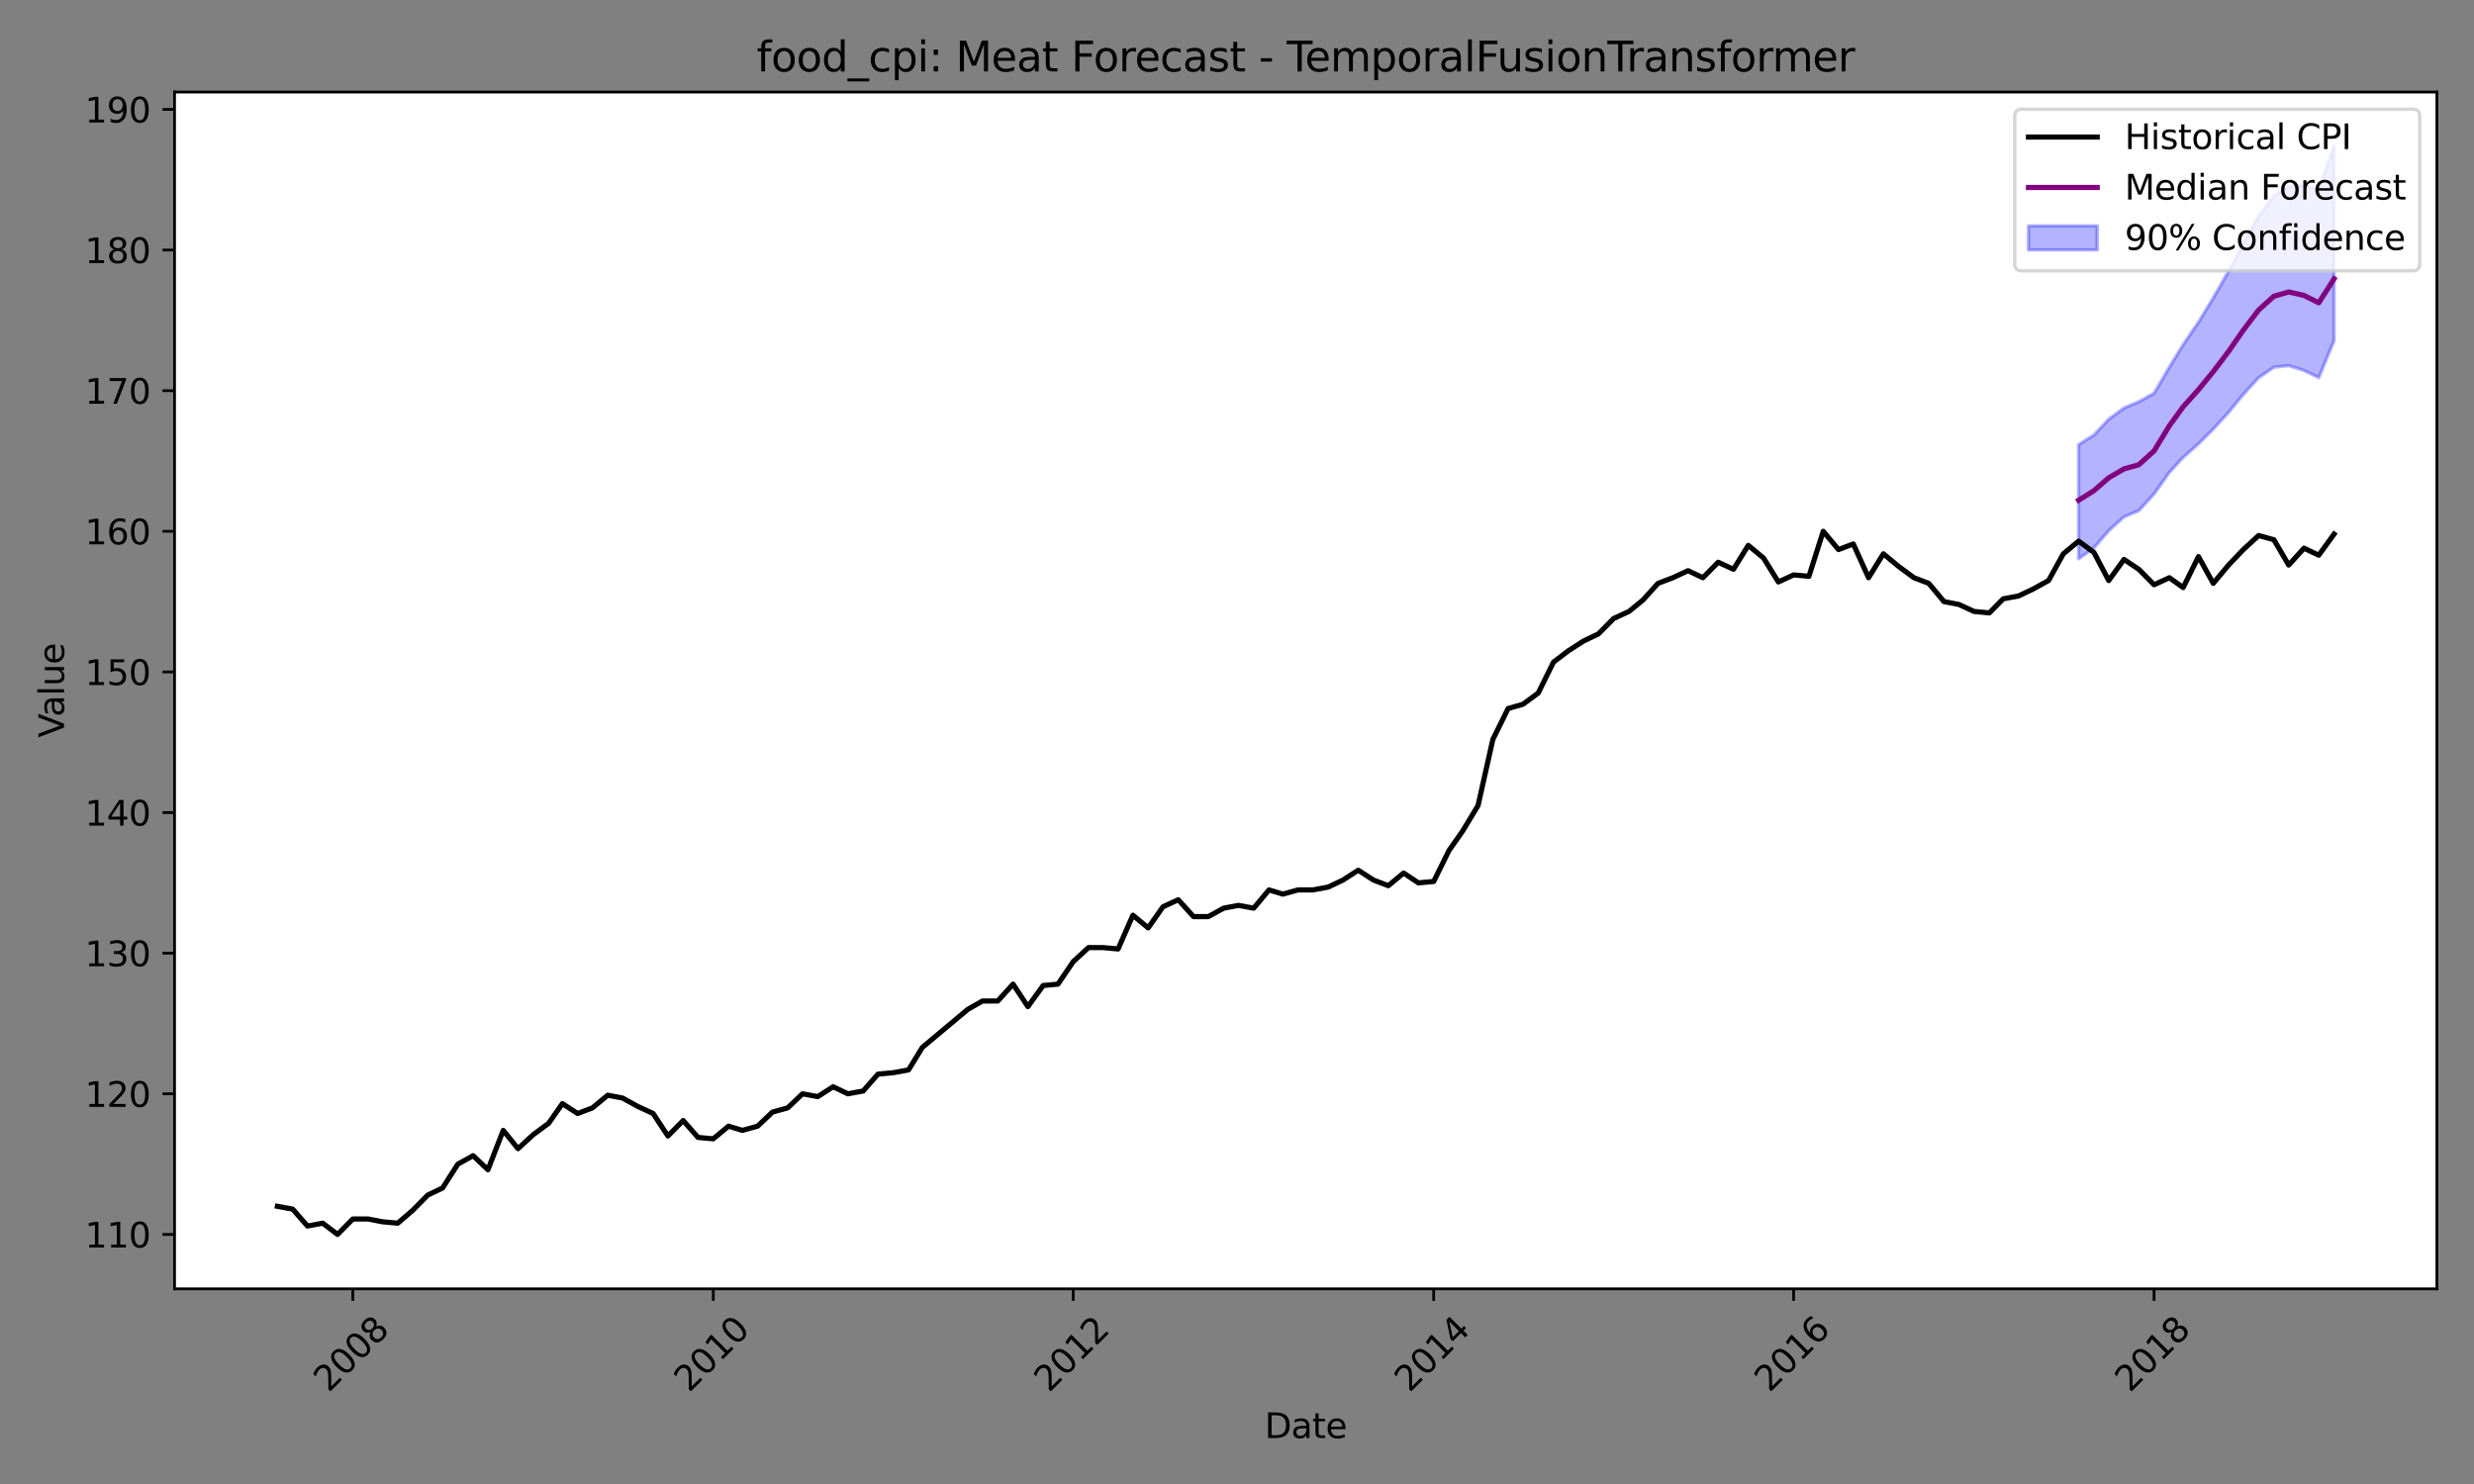 <?xml version="1.0" encoding="utf-8" standalone="no"?>
<!DOCTYPE svg PUBLIC "-//W3C//DTD SVG 1.1//EN"
  "http://www.w3.org/Graphics/SVG/1.1/DTD/svg11.dtd">
<svg height="432pt" version="1.1" viewBox="0 0 720 432" width="720pt" xmlns="http://www.w3.org/2000/svg" xmlns:xlink="http://www.w3.org/1999/xlink">
 <rect x="0" y="0" width="720" height="432" fill="#808080" stroke="none"/>
 <defs>
  <style type="text/css">*{stroke-linecap:butt;stroke-linejoin:round;}</style>
 </defs>
 <g id="figure_1">
  <g id="patch_1">
   <path d="M 0 432 
L 720 432 
L 720 0 
L 0 0 
z
" style="fill:none;"/>
  </g>
  <g id="axes_1">
   <g id="patch_2">
    <path d="M 50.8 375.186 
L 709.2 375.186 
L 709.2 26.8 
L 50.8 26.8 
z
" style="fill:#ffffff;"/>
   </g>
   <g id="PolyCollection_1">
    <defs>
     <path d="M 604.939 -302.569 
L 604.939 -269.317 
L 609.387 -272.514 
L 613.692 -277.497 
L 618.141 -281.544 
L 622.446 -283.335 
L 626.895 -288.202 
L 631.343 -294.466 
L 635.361 -298.85 
L 639.81 -302.782 
L 644.115 -307.072 
L 648.563 -311.931 
L 652.868 -317.175 
L 657.317 -322.043 
L 661.766 -325.093 
L 666.071 -325.546 
L 670.519 -324.153 
L 674.824 -322.07 
L 679.273 -332.823 
L 679.273 -389.364 
L 679.273 -389.364 
L 674.824 -376.947 
L 670.519 -377.996 
L 666.071 -377.716 
L 661.766 -374.991 
L 657.317 -369.153 
L 652.868 -361.246 
L 648.563 -353.011 
L 644.115 -345.268 
L 639.81 -338.185 
L 635.361 -331.689 
L 631.343 -325.114 
L 626.895 -317.53 
L 622.446 -315.043 
L 618.141 -313.226 
L 613.692 -309.955 
L 609.387 -305.373 
L 604.939 -302.569 
z
" id="m23e2bce637" style="stroke:#0000ff;stroke-opacity:0.3;"/>
    </defs>
    <g clip-path="url(#p1fa447d986)">
     <use style="fill:#0000ff;fill-opacity:0.3;stroke:#0000ff;stroke-opacity:0.3;" x="0" xlink:href="#m23e2bce637" y="432"/>
    </g>
   </g>
   <g id="matplotlib.axis_1">
    <g id="xtick_1">
     <g id="line2d_1">
      <defs>
       <path d="M 0 0 
L 0 3.5 
" id="m802b77101d" style="stroke:#000000;stroke-width:0.8;"/>
      </defs>
      <g>
       <use style="stroke:#000000;stroke-width:0.8;" x="102.683" xlink:href="#m802b77101d" y="375.186"/>
      </g>
     </g>
     <g id="text_1">
      <!-- 2008 -->
      <g transform="translate(95.636 405.555)rotate(-45)scale(0.1 -0.1)">
       <defs>
        <path d="M 1228 531 
L 3431 531 
L 3431 0 
L 469 0 
L 469 531 
Q 828 903 1448 1529 
Q 2069 2156 2228 2338 
Q 2531 2678 2651 2914 
Q 2772 3150 2772 3378 
Q 2772 3750 2511 3984 
Q 2250 4219 1831 4219 
Q 1534 4219 1204 4116 
Q 875 4013 500 3803 
L 500 4441 
Q 881 4594 1212 4672 
Q 1544 4750 1819 4750 
Q 2544 4750 2975 4387 
Q 3406 4025 3406 3419 
Q 3406 3131 3298 2873 
Q 3191 2616 2906 2266 
Q 2828 2175 2409 1742 
Q 1991 1309 1228 531 
z
" id="DejaVuSans-32" transform="scale(0.016)"/>
        <path d="M 2034 4250 
Q 1547 4250 1301 3770 
Q 1056 3291 1056 2328 
Q 1056 1369 1301 889 
Q 1547 409 2034 409 
Q 2525 409 2770 889 
Q 3016 1369 3016 2328 
Q 3016 3291 2770 3770 
Q 2525 4250 2034 4250 
z
M 2034 4750 
Q 2819 4750 3233 4129 
Q 3647 3509 3647 2328 
Q 3647 1150 3233 529 
Q 2819 -91 2034 -91 
Q 1250 -91 836 529 
Q 422 1150 422 2328 
Q 422 3509 836 4129 
Q 1250 4750 2034 4750 
z
" id="DejaVuSans-30" transform="scale(0.016)"/>
        <path d="M 2034 2216 
Q 1584 2216 1326 1975 
Q 1069 1734 1069 1313 
Q 1069 891 1326 650 
Q 1584 409 2034 409 
Q 2484 409 2743 651 
Q 3003 894 3003 1313 
Q 3003 1734 2745 1975 
Q 2488 2216 2034 2216 
z
M 1403 2484 
Q 997 2584 770 2862 
Q 544 3141 544 3541 
Q 544 4100 942 4425 
Q 1341 4750 2034 4750 
Q 2731 4750 3128 4425 
Q 3525 4100 3525 3541 
Q 3525 3141 3298 2862 
Q 3072 2584 2669 2484 
Q 3125 2378 3379 2068 
Q 3634 1759 3634 1313 
Q 3634 634 3220 271 
Q 2806 -91 2034 -91 
Q 1263 -91 848 271 
Q 434 634 434 1313 
Q 434 1759 690 2068 
Q 947 2378 1403 2484 
z
M 1172 3481 
Q 1172 3119 1398 2916 
Q 1625 2713 2034 2713 
Q 2441 2713 2670 2916 
Q 2900 3119 2900 3481 
Q 2900 3844 2670 4047 
Q 2441 4250 2034 4250 
Q 1625 4250 1398 4047 
Q 1172 3844 1172 3481 
z
" id="DejaVuSans-38" transform="scale(0.016)"/>
       </defs>
       <use xlink:href="#DejaVuSans-32"/>
       <use x="63.623" xlink:href="#DejaVuSans-30"/>
       <use x="127.246" xlink:href="#DejaVuSans-30"/>
       <use x="190.869" xlink:href="#DejaVuSans-38"/>
      </g>
     </g>
    </g>
    <g id="xtick_2">
     <g id="line2d_2">
      <g>
       <use style="stroke:#000000;stroke-width:0.8;" x="207.583" xlink:href="#m802b77101d" y="375.186"/>
      </g>
     </g>
     <g id="text_2">
      <!-- 2010 -->
      <g transform="translate(200.536 405.555)rotate(-45)scale(0.1 -0.1)">
       <defs>
        <path d="M 794 531 
L 1825 531 
L 1825 4091 
L 703 3866 
L 703 4441 
L 1819 4666 
L 2450 4666 
L 2450 531 
L 3481 531 
L 3481 0 
L 794 0 
L 794 531 
z
" id="DejaVuSans-31" transform="scale(0.016)"/>
       </defs>
       <use xlink:href="#DejaVuSans-32"/>
       <use x="63.623" xlink:href="#DejaVuSans-30"/>
       <use x="127.246" xlink:href="#DejaVuSans-31"/>
       <use x="190.869" xlink:href="#DejaVuSans-30"/>
      </g>
     </g>
    </g>
    <g id="xtick_3">
     <g id="line2d_3">
      <g>
       <use style="stroke:#000000;stroke-width:0.8;" x="312.339" xlink:href="#m802b77101d" y="375.186"/>
      </g>
     </g>
     <g id="text_3">
      <!-- 2012 -->
      <g transform="translate(305.292 405.555)rotate(-45)scale(0.1 -0.1)">
       <use xlink:href="#DejaVuSans-32"/>
       <use x="63.623" xlink:href="#DejaVuSans-30"/>
       <use x="127.246" xlink:href="#DejaVuSans-31"/>
       <use x="190.869" xlink:href="#DejaVuSans-32"/>
      </g>
     </g>
    </g>
    <g id="xtick_4">
     <g id="line2d_4">
      <g>
       <use style="stroke:#000000;stroke-width:0.8;" x="417.239" xlink:href="#m802b77101d" y="375.186"/>
      </g>
     </g>
     <g id="text_4">
      <!-- 2014 -->
      <g transform="translate(410.192 405.555)rotate(-45)scale(0.1 -0.1)">
       <defs>
        <path d="M 2419 4116 
L 825 1625 
L 2419 1625 
L 2419 4116 
z
M 2253 4666 
L 3047 4666 
L 3047 1625 
L 3713 1625 
L 3713 1100 
L 3047 1100 
L 3047 0 
L 2419 0 
L 2419 1100 
L 313 1100 
L 313 1709 
L 2253 4666 
z
" id="DejaVuSans-34" transform="scale(0.016)"/>
       </defs>
       <use xlink:href="#DejaVuSans-32"/>
       <use x="63.623" xlink:href="#DejaVuSans-30"/>
       <use x="127.246" xlink:href="#DejaVuSans-31"/>
       <use x="190.869" xlink:href="#DejaVuSans-34"/>
      </g>
     </g>
    </g>
    <g id="xtick_5">
     <g id="line2d_5">
      <g>
       <use style="stroke:#000000;stroke-width:0.8;" x="521.995" xlink:href="#m802b77101d" y="375.186"/>
      </g>
     </g>
     <g id="text_5">
      <!-- 2016 -->
      <g transform="translate(514.948 405.555)rotate(-45)scale(0.1 -0.1)">
       <defs>
        <path d="M 2113 2584 
Q 1688 2584 1439 2293 
Q 1191 2003 1191 1497 
Q 1191 994 1439 701 
Q 1688 409 2113 409 
Q 2538 409 2786 701 
Q 3034 994 3034 1497 
Q 3034 2003 2786 2293 
Q 2538 2584 2113 2584 
z
M 3366 4563 
L 3366 3988 
Q 3128 4100 2886 4159 
Q 2644 4219 2406 4219 
Q 1781 4219 1451 3797 
Q 1122 3375 1075 2522 
Q 1259 2794 1537 2939 
Q 1816 3084 2150 3084 
Q 2853 3084 3261 2657 
Q 3669 2231 3669 1497 
Q 3669 778 3244 343 
Q 2819 -91 2113 -91 
Q 1303 -91 875 529 
Q 447 1150 447 2328 
Q 447 3434 972 4092 
Q 1497 4750 2381 4750 
Q 2619 4750 2861 4703 
Q 3103 4656 3366 4563 
z
" id="DejaVuSans-36" transform="scale(0.016)"/>
       </defs>
       <use xlink:href="#DejaVuSans-32"/>
       <use x="63.623" xlink:href="#DejaVuSans-30"/>
       <use x="127.246" xlink:href="#DejaVuSans-31"/>
       <use x="190.869" xlink:href="#DejaVuSans-36"/>
      </g>
     </g>
    </g>
    <g id="xtick_6">
     <g id="line2d_6">
      <g>
       <use style="stroke:#000000;stroke-width:0.8;" x="626.895" xlink:href="#m802b77101d" y="375.186"/>
      </g>
     </g>
     <g id="text_6">
      <!-- 2018 -->
      <g transform="translate(619.848 405.555)rotate(-45)scale(0.1 -0.1)">
       <use xlink:href="#DejaVuSans-32"/>
       <use x="63.623" xlink:href="#DejaVuSans-30"/>
       <use x="127.246" xlink:href="#DejaVuSans-31"/>
       <use x="190.869" xlink:href="#DejaVuSans-38"/>
      </g>
     </g>
    </g>
    <g id="text_7">
     <!-- Date -->
     <g transform="translate(368.049 418.624)scale(0.1 -0.1)">
      <defs>
       <path d="M 1259 4147 
L 1259 519 
L 2022 519 
Q 2988 519 3436 956 
Q 3884 1394 3884 2338 
Q 3884 3275 3436 3711 
Q 2988 4147 2022 4147 
L 1259 4147 
z
M 628 4666 
L 1925 4666 
Q 3281 4666 3915 4102 
Q 4550 3538 4550 2338 
Q 4550 1131 3912 565 
Q 3275 0 1925 0 
L 628 0 
L 628 4666 
z
" id="DejaVuSans-44" transform="scale(0.016)"/>
       <path d="M 2194 1759 
Q 1497 1759 1228 1600 
Q 959 1441 959 1056 
Q 959 750 1161 570 
Q 1363 391 1709 391 
Q 2188 391 2477 730 
Q 2766 1069 2766 1631 
L 2766 1759 
L 2194 1759 
z
M 3341 1997 
L 3341 0 
L 2766 0 
L 2766 531 
Q 2569 213 2275 61 
Q 1981 -91 1556 -91 
Q 1019 -91 701 211 
Q 384 513 384 1019 
Q 384 1609 779 1909 
Q 1175 2209 1959 2209 
L 2766 2209 
L 2766 2266 
Q 2766 2663 2505 2880 
Q 2244 3097 1772 3097 
Q 1472 3097 1187 3025 
Q 903 2953 641 2809 
L 641 3341 
Q 956 3463 1253 3523 
Q 1550 3584 1831 3584 
Q 2591 3584 2966 3190 
Q 3341 2797 3341 1997 
z
" id="DejaVuSans-61" transform="scale(0.016)"/>
       <path d="M 1172 4494 
L 1172 3500 
L 2356 3500 
L 2356 3053 
L 1172 3053 
L 1172 1153 
Q 1172 725 1289 603 
Q 1406 481 1766 481 
L 2356 481 
L 2356 0 
L 1766 0 
Q 1100 0 847 248 
Q 594 497 594 1153 
L 594 3053 
L 172 3053 
L 172 3500 
L 594 3500 
L 594 4494 
L 1172 4494 
z
" id="DejaVuSans-74" transform="scale(0.016)"/>
       <path d="M 3597 1894 
L 3597 1613 
L 953 1613 
Q 991 1019 1311 708 
Q 1631 397 2203 397 
Q 2534 397 2845 478 
Q 3156 559 3463 722 
L 3463 178 
Q 3153 47 2828 -22 
Q 2503 -91 2169 -91 
Q 1331 -91 842 396 
Q 353 884 353 1716 
Q 353 2575 817 3079 
Q 1281 3584 2069 3584 
Q 2775 3584 3186 3129 
Q 3597 2675 3597 1894 
z
M 3022 2063 
Q 3016 2534 2758 2815 
Q 2500 3097 2075 3097 
Q 1594 3097 1305 2825 
Q 1016 2553 972 2059 
L 3022 2063 
z
" id="DejaVuSans-65" transform="scale(0.016)"/>
      </defs>
      <use xlink:href="#DejaVuSans-44"/>
      <use x="77.002" xlink:href="#DejaVuSans-61"/>
      <use x="138.281" xlink:href="#DejaVuSans-74"/>
      <use x="177.49" xlink:href="#DejaVuSans-65"/>
     </g>
    </g>
   </g>
   <g id="matplotlib.axis_2">
    <g id="ytick_1">
     <g id="line2d_7">
      <defs>
       <path d="M 0 0 
L -3.5 0 
" id="m70143028bf" style="stroke:#000000;stroke-width:0.8;"/>
      </defs>
      <g>
       <use style="stroke:#000000;stroke-width:0.8;" x="50.8" xlink:href="#m70143028bf" y="359.35"/>
      </g>
     </g>
     <g id="text_8">
      <!-- 110 -->
      <g transform="translate(24.712 363.15)scale(0.1 -0.1)">
       <use xlink:href="#DejaVuSans-31"/>
       <use x="63.623" xlink:href="#DejaVuSans-31"/>
       <use x="127.246" xlink:href="#DejaVuSans-30"/>
      </g>
     </g>
    </g>
    <g id="ytick_2">
     <g id="line2d_8">
      <g>
       <use style="stroke:#000000;stroke-width:0.8;" x="50.8" xlink:href="#m70143028bf" y="318.414"/>
      </g>
     </g>
     <g id="text_9">
      <!-- 120 -->
      <g transform="translate(24.712 322.213)scale(0.1 -0.1)">
       <use xlink:href="#DejaVuSans-31"/>
       <use x="63.623" xlink:href="#DejaVuSans-32"/>
       <use x="127.246" xlink:href="#DejaVuSans-30"/>
      </g>
     </g>
    </g>
    <g id="ytick_3">
     <g id="line2d_9">
      <g>
       <use style="stroke:#000000;stroke-width:0.8;" x="50.8" xlink:href="#m70143028bf" y="277.477"/>
      </g>
     </g>
     <g id="text_10">
      <!-- 130 -->
      <g transform="translate(24.712 281.276)scale(0.1 -0.1)">
       <defs>
        <path d="M 2597 2516 
Q 3050 2419 3304 2112 
Q 3559 1806 3559 1356 
Q 3559 666 3084 287 
Q 2609 -91 1734 -91 
Q 1441 -91 1130 -33 
Q 819 25 488 141 
L 488 750 
Q 750 597 1062 519 
Q 1375 441 1716 441 
Q 2309 441 2620 675 
Q 2931 909 2931 1356 
Q 2931 1769 2642 2001 
Q 2353 2234 1838 2234 
L 1294 2234 
L 1294 2753 
L 1863 2753 
Q 2328 2753 2575 2939 
Q 2822 3125 2822 3475 
Q 2822 3834 2567 4026 
Q 2313 4219 1838 4219 
Q 1578 4219 1281 4162 
Q 984 4106 628 3988 
L 628 4550 
Q 988 4650 1302 4700 
Q 1616 4750 1894 4750 
Q 2613 4750 3031 4423 
Q 3450 4097 3450 3541 
Q 3450 3153 3228 2886 
Q 3006 2619 2597 2516 
z
" id="DejaVuSans-33" transform="scale(0.016)"/>
       </defs>
       <use xlink:href="#DejaVuSans-31"/>
       <use x="63.623" xlink:href="#DejaVuSans-33"/>
       <use x="127.246" xlink:href="#DejaVuSans-30"/>
      </g>
     </g>
    </g>
    <g id="ytick_4">
     <g id="line2d_10">
      <g>
       <use style="stroke:#000000;stroke-width:0.8;" x="50.8" xlink:href="#m70143028bf" y="236.54"/>
      </g>
     </g>
     <g id="text_11">
      <!-- 140 -->
      <g transform="translate(24.712 240.339)scale(0.1 -0.1)">
       <use xlink:href="#DejaVuSans-31"/>
       <use x="63.623" xlink:href="#DejaVuSans-34"/>
       <use x="127.246" xlink:href="#DejaVuSans-30"/>
      </g>
     </g>
    </g>
    <g id="ytick_5">
     <g id="line2d_11">
      <g>
       <use style="stroke:#000000;stroke-width:0.8;" x="50.8" xlink:href="#m70143028bf" y="195.603"/>
      </g>
     </g>
     <g id="text_12">
      <!-- 150 -->
      <g transform="translate(24.712 199.402)scale(0.1 -0.1)">
       <defs>
        <path d="M 691 4666 
L 3169 4666 
L 3169 4134 
L 1269 4134 
L 1269 2991 
Q 1406 3038 1543 3061 
Q 1681 3084 1819 3084 
Q 2600 3084 3056 2656 
Q 3513 2228 3513 1497 
Q 3513 744 3044 326 
Q 2575 -91 1722 -91 
Q 1428 -91 1123 -41 
Q 819 9 494 109 
L 494 744 
Q 775 591 1075 516 
Q 1375 441 1709 441 
Q 2250 441 2565 725 
Q 2881 1009 2881 1497 
Q 2881 1984 2565 2268 
Q 2250 2553 1709 2553 
Q 1456 2553 1204 2497 
Q 953 2441 691 2322 
L 691 4666 
z
" id="DejaVuSans-35" transform="scale(0.016)"/>
       </defs>
       <use xlink:href="#DejaVuSans-31"/>
       <use x="63.623" xlink:href="#DejaVuSans-35"/>
       <use x="127.246" xlink:href="#DejaVuSans-30"/>
      </g>
     </g>
    </g>
    <g id="ytick_6">
     <g id="line2d_12">
      <g>
       <use style="stroke:#000000;stroke-width:0.8;" x="50.8" xlink:href="#m70143028bf" y="154.666"/>
      </g>
     </g>
     <g id="text_13">
      <!-- 160 -->
      <g transform="translate(24.712 158.466)scale(0.1 -0.1)">
       <use xlink:href="#DejaVuSans-31"/>
       <use x="63.623" xlink:href="#DejaVuSans-36"/>
       <use x="127.246" xlink:href="#DejaVuSans-30"/>
      </g>
     </g>
    </g>
    <g id="ytick_7">
     <g id="line2d_13">
      <g>
       <use style="stroke:#000000;stroke-width:0.8;" x="50.8" xlink:href="#m70143028bf" y="113.73"/>
      </g>
     </g>
     <g id="text_14">
      <!-- 170 -->
      <g transform="translate(24.712 117.529)scale(0.1 -0.1)">
       <defs>
        <path d="M 525 4666 
L 3525 4666 
L 3525 4397 
L 1831 0 
L 1172 0 
L 2766 4134 
L 525 4134 
L 525 4666 
z
" id="DejaVuSans-37" transform="scale(0.016)"/>
       </defs>
       <use xlink:href="#DejaVuSans-31"/>
       <use x="63.623" xlink:href="#DejaVuSans-37"/>
       <use x="127.246" xlink:href="#DejaVuSans-30"/>
      </g>
     </g>
    </g>
    <g id="ytick_8">
     <g id="line2d_14">
      <g>
       <use style="stroke:#000000;stroke-width:0.8;" x="50.8" xlink:href="#m70143028bf" y="72.793"/>
      </g>
     </g>
     <g id="text_15">
      <!-- 180 -->
      <g transform="translate(24.712 76.592)scale(0.1 -0.1)">
       <use xlink:href="#DejaVuSans-31"/>
       <use x="63.623" xlink:href="#DejaVuSans-38"/>
       <use x="127.246" xlink:href="#DejaVuSans-30"/>
      </g>
     </g>
    </g>
    <g id="ytick_9">
     <g id="line2d_15">
      <g>
       <use style="stroke:#000000;stroke-width:0.8;" x="50.8" xlink:href="#m70143028bf" y="31.856"/>
      </g>
     </g>
     <g id="text_16">
      <!-- 190 -->
      <g transform="translate(24.712 35.655)scale(0.1 -0.1)">
       <defs>
        <path d="M 703 97 
L 703 672 
Q 941 559 1184 500 
Q 1428 441 1663 441 
Q 2288 441 2617 861 
Q 2947 1281 2994 2138 
Q 2813 1869 2534 1725 
Q 2256 1581 1919 1581 
Q 1219 1581 811 2004 
Q 403 2428 403 3163 
Q 403 3881 828 4315 
Q 1253 4750 1959 4750 
Q 2769 4750 3195 4129 
Q 3622 3509 3622 2328 
Q 3622 1225 3098 567 
Q 2575 -91 1691 -91 
Q 1453 -91 1209 -44 
Q 966 3 703 97 
z
M 1959 2075 
Q 2384 2075 2632 2365 
Q 2881 2656 2881 3163 
Q 2881 3666 2632 3958 
Q 2384 4250 1959 4250 
Q 1534 4250 1286 3958 
Q 1038 3666 1038 3163 
Q 1038 2656 1286 2365 
Q 1534 2075 1959 2075 
z
" id="DejaVuSans-39" transform="scale(0.016)"/>
       </defs>
       <use xlink:href="#DejaVuSans-31"/>
       <use x="63.623" xlink:href="#DejaVuSans-39"/>
       <use x="127.246" xlink:href="#DejaVuSans-30"/>
      </g>
     </g>
    </g>
    <g id="text_17">
     <!-- Value -->
     <g transform="translate(18.633 214.724)rotate(-90)scale(0.1 -0.1)">
      <defs>
       <path d="M 1831 0 
L 50 4666 
L 709 4666 
L 2188 738 
L 3669 4666 
L 4325 4666 
L 2547 0 
L 1831 0 
z
" id="DejaVuSans-56" transform="scale(0.016)"/>
       <path d="M 603 4863 
L 1178 4863 
L 1178 0 
L 603 0 
L 603 4863 
z
" id="DejaVuSans-6c" transform="scale(0.016)"/>
       <path d="M 544 1381 
L 544 3500 
L 1119 3500 
L 1119 1403 
Q 1119 906 1312 657 
Q 1506 409 1894 409 
Q 2359 409 2629 706 
Q 2900 1003 2900 1516 
L 2900 3500 
L 3475 3500 
L 3475 0 
L 2900 0 
L 2900 538 
Q 2691 219 2414 64 
Q 2138 -91 1772 -91 
Q 1169 -91 856 284 
Q 544 659 544 1381 
z
M 1991 3584 
L 1991 3584 
z
" id="DejaVuSans-75" transform="scale(0.016)"/>
      </defs>
      <use xlink:href="#DejaVuSans-56"/>
      <use x="60.658" xlink:href="#DejaVuSans-61"/>
      <use x="121.938" xlink:href="#DejaVuSans-6c"/>
      <use x="149.721" xlink:href="#DejaVuSans-75"/>
      <use x="213.1" xlink:href="#DejaVuSans-65"/>
     </g>
    </g>
   </g>
   <g id="line2d_16">
    <path clip-path="url(#p1fa447d986)" d="M 80.727 351.163 
L 85.176 351.982 
L 89.481 356.894 
L 93.929 356.075 
L 98.234 359.35 
L 102.683 354.847 
L 107.132 354.847 
L 111.293 355.666 
L 115.742 356.075 
L 120.047 352.391 
L 124.495 347.888 
L 128.8 345.841 
L 133.249 338.882 
L 137.697 336.426 
L 142.002 340.519 
L 146.451 329.057 
L 150.756 334.379 
L 155.205 330.285 
L 159.653 327.01 
L 163.671 321.279 
L 168.12 324.145 
L 172.425 322.507 
L 176.873 318.823 
L 181.178 319.642 
L 185.627 322.098 
L 190.076 324.145 
L 194.381 330.695 
L 198.829 326.192 
L 203.134 331.104 
L 207.583 331.513 
L 212.031 327.829 
L 216.049 329.057 
L 220.498 327.829 
L 224.803 323.735 
L 229.251 322.507 
L 233.557 318.414 
L 238.005 319.232 
L 242.454 316.367 
L 246.759 318.414 
L 251.207 317.595 
L 255.512 312.682 
L 259.961 312.273 
L 264.409 311.454 
L 268.427 304.904 
L 281.63 293.851 
L 285.935 291.395 
L 290.383 291.395 
L 294.832 286.483 
L 299.137 293.033 
L 303.585 286.892 
L 307.89 286.483 
L 312.339 279.933 
L 316.788 275.839 
L 320.949 275.839 
L 325.398 276.249 
L 329.703 266.424 
L 334.151 270.108 
L 338.456 263.968 
L 342.905 261.921 
L 347.353 266.833 
L 351.658 266.833 
L 356.107 264.377 
L 360.412 263.558 
L 364.861 264.377 
L 369.309 259.055 
L 373.327 260.283 
L 377.776 259.055 
L 382.081 259.055 
L 386.529 258.236 
L 390.834 256.19 
L 395.283 253.324 
L 399.731 256.19 
L 404.037 257.827 
L 408.485 254.143 
L 412.79 257.008 
L 417.239 256.599 
L 421.687 247.593 
L 425.705 241.862 
L 430.154 234.493 
L 434.459 215.253 
L 438.907 206.247 
L 443.212 205.019 
L 447.661 201.744 
L 452.11 192.738 
L 456.415 189.463 
L 460.863 186.597 
L 465.168 184.55 
L 469.617 180.047 
L 474.065 178 
L 478.083 174.725 
L 482.532 169.813 
L 486.837 168.176 
L 491.286 166.129 
L 495.591 168.176 
L 500.039 163.673 
L 504.488 165.719 
L 508.793 158.76 
L 513.241 162.444 
L 517.546 169.404 
L 521.995 167.357 
L 526.443 167.766 
L 530.605 154.666 
L 535.054 159.988 
L 539.359 158.351 
L 543.807 168.176 
L 548.112 161.216 
L 552.561 164.901 
L 557.009 168.176 
L 561.314 169.813 
L 565.763 175.135 
L 570.068 175.954 
L 574.517 178 
L 578.965 178.41 
L 582.983 174.316 
L 587.432 173.497 
L 591.737 171.45 
L 596.185 168.994 
L 600.49 161.216 
L 604.939 157.532 
L 609.387 160.807 
L 613.692 168.994 
L 618.141 162.854 
L 622.446 165.719 
L 626.895 170.222 
L 631.343 168.176 
L 635.361 171.041 
L 639.81 162.035 
L 644.115 169.813 
L 648.563 164.491 
L 652.868 159.988 
L 657.317 155.895 
L 661.766 157.123 
L 666.071 164.491 
L 670.519 159.579 
L 674.824 161.626 
L 679.273 155.485 
L 679.273 155.485 
" style="fill:none;stroke:#000000;stroke-linecap:square;stroke-width:1.5;"/>
   </g>
   <g id="line2d_17">
    <path clip-path="url(#p1fa447d986)" d="M 604.939 145.629 
L 609.387 142.833 
L 613.692 139.094 
L 618.141 136.504 
L 622.446 135.29 
L 626.895 131.26 
L 631.343 123.949 
L 635.361 118.399 
L 639.81 113.443 
L 644.115 108.178 
L 648.563 102.329 
L 652.868 96.099 
L 657.317 90.246 
L 661.766 86.235 
L 666.071 84.993 
L 670.519 85.993 
L 674.824 88.151 
L 679.273 81.162 
" style="fill:none;stroke:#800080;stroke-linecap:square;stroke-width:1.5;"/>
   </g>
   <g id="patch_3">
    <path d="M 50.8 375.186 
L 50.8 26.8 
" style="fill:none;stroke:#000000;stroke-linecap:square;stroke-linejoin:miter;stroke-width:0.8;"/>
   </g>
   <g id="patch_4">
    <path d="M 709.2 375.186 
L 709.2 26.8 
" style="fill:none;stroke:#000000;stroke-linecap:square;stroke-linejoin:miter;stroke-width:0.8;"/>
   </g>
   <g id="patch_5">
    <path d="M 50.8 375.186 
L 709.2 375.186 
" style="fill:none;stroke:#000000;stroke-linecap:square;stroke-linejoin:miter;stroke-width:0.8;"/>
   </g>
   <g id="patch_6">
    <path d="M 50.8 26.8 
L 709.2 26.8 
" style="fill:none;stroke:#000000;stroke-linecap:square;stroke-linejoin:miter;stroke-width:0.8;"/>
   </g>
   <g id="text_18">
    <!-- food_cpi: Meat Forecast - TemporalFusionTransformer -->
    <g transform="translate(220.208 20.8)scale(0.12 -0.12)">
     <defs>
      <path d="M 2375 4863 
L 2375 4384 
L 1825 4384 
Q 1516 4384 1395 4259 
Q 1275 4134 1275 3809 
L 1275 3500 
L 2222 3500 
L 2222 3053 
L 1275 3053 
L 1275 0 
L 697 0 
L 697 3053 
L 147 3053 
L 147 3500 
L 697 3500 
L 697 3744 
Q 697 4328 969 4595 
Q 1241 4863 1831 4863 
L 2375 4863 
z
" id="DejaVuSans-66" transform="scale(0.016)"/>
      <path d="M 1959 3097 
Q 1497 3097 1228 2736 
Q 959 2375 959 1747 
Q 959 1119 1226 758 
Q 1494 397 1959 397 
Q 2419 397 2687 759 
Q 2956 1122 2956 1747 
Q 2956 2369 2687 2733 
Q 2419 3097 1959 3097 
z
M 1959 3584 
Q 2709 3584 3137 3096 
Q 3566 2609 3566 1747 
Q 3566 888 3137 398 
Q 2709 -91 1959 -91 
Q 1206 -91 779 398 
Q 353 888 353 1747 
Q 353 2609 779 3096 
Q 1206 3584 1959 3584 
z
" id="DejaVuSans-6f" transform="scale(0.016)"/>
      <path d="M 2906 2969 
L 2906 4863 
L 3481 4863 
L 3481 0 
L 2906 0 
L 2906 525 
Q 2725 213 2448 61 
Q 2172 -91 1784 -91 
Q 1150 -91 751 415 
Q 353 922 353 1747 
Q 353 2572 751 3078 
Q 1150 3584 1784 3584 
Q 2172 3584 2448 3432 
Q 2725 3281 2906 2969 
z
M 947 1747 
Q 947 1113 1208 752 
Q 1469 391 1925 391 
Q 2381 391 2643 752 
Q 2906 1113 2906 1747 
Q 2906 2381 2643 2742 
Q 2381 3103 1925 3103 
Q 1469 3103 1208 2742 
Q 947 2381 947 1747 
z
" id="DejaVuSans-64" transform="scale(0.016)"/>
      <path d="M 3263 -1063 
L 3263 -1509 
L -63 -1509 
L -63 -1063 
L 3263 -1063 
z
" id="DejaVuSans-5f" transform="scale(0.016)"/>
      <path d="M 3122 3366 
L 3122 2828 
Q 2878 2963 2633 3030 
Q 2388 3097 2138 3097 
Q 1578 3097 1268 2742 
Q 959 2388 959 1747 
Q 959 1106 1268 751 
Q 1578 397 2138 397 
Q 2388 397 2633 464 
Q 2878 531 3122 666 
L 3122 134 
Q 2881 22 2623 -34 
Q 2366 -91 2075 -91 
Q 1284 -91 818 406 
Q 353 903 353 1747 
Q 353 2603 823 3093 
Q 1294 3584 2113 3584 
Q 2378 3584 2631 3529 
Q 2884 3475 3122 3366 
z
" id="DejaVuSans-63" transform="scale(0.016)"/>
      <path d="M 1159 525 
L 1159 -1331 
L 581 -1331 
L 581 3500 
L 1159 3500 
L 1159 2969 
Q 1341 3281 1617 3432 
Q 1894 3584 2278 3584 
Q 2916 3584 3314 3078 
Q 3713 2572 3713 1747 
Q 3713 922 3314 415 
Q 2916 -91 2278 -91 
Q 1894 -91 1617 61 
Q 1341 213 1159 525 
z
M 3116 1747 
Q 3116 2381 2855 2742 
Q 2594 3103 2138 3103 
Q 1681 3103 1420 2742 
Q 1159 2381 1159 1747 
Q 1159 1113 1420 752 
Q 1681 391 2138 391 
Q 2594 391 2855 752 
Q 3116 1113 3116 1747 
z
" id="DejaVuSans-70" transform="scale(0.016)"/>
      <path d="M 603 3500 
L 1178 3500 
L 1178 0 
L 603 0 
L 603 3500 
z
M 603 4863 
L 1178 4863 
L 1178 4134 
L 603 4134 
L 603 4863 
z
" id="DejaVuSans-69" transform="scale(0.016)"/>
      <path d="M 750 794 
L 1409 794 
L 1409 0 
L 750 0 
L 750 794 
z
M 750 3309 
L 1409 3309 
L 1409 2516 
L 750 2516 
L 750 3309 
z
" id="DejaVuSans-3a" transform="scale(0.016)"/>
      <path id="DejaVuSans-20" transform="scale(0.016)"/>
      <path d="M 628 4666 
L 1569 4666 
L 2759 1491 
L 3956 4666 
L 4897 4666 
L 4897 0 
L 4281 0 
L 4281 4097 
L 3078 897 
L 2444 897 
L 1241 4097 
L 1241 0 
L 628 0 
L 628 4666 
z
" id="DejaVuSans-4d" transform="scale(0.016)"/>
      <path d="M 628 4666 
L 3309 4666 
L 3309 4134 
L 1259 4134 
L 1259 2759 
L 3109 2759 
L 3109 2228 
L 1259 2228 
L 1259 0 
L 628 0 
L 628 4666 
z
" id="DejaVuSans-46" transform="scale(0.016)"/>
      <path d="M 2631 2963 
Q 2534 3019 2420 3045 
Q 2306 3072 2169 3072 
Q 1681 3072 1420 2755 
Q 1159 2438 1159 1844 
L 1159 0 
L 581 0 
L 581 3500 
L 1159 3500 
L 1159 2956 
Q 1341 3275 1631 3429 
Q 1922 3584 2338 3584 
Q 2397 3584 2469 3576 
Q 2541 3569 2628 3553 
L 2631 2963 
z
" id="DejaVuSans-72" transform="scale(0.016)"/>
      <path d="M 2834 3397 
L 2834 2853 
Q 2591 2978 2328 3040 
Q 2066 3103 1784 3103 
Q 1356 3103 1142 2972 
Q 928 2841 928 2578 
Q 928 2378 1081 2264 
Q 1234 2150 1697 2047 
L 1894 2003 
Q 2506 1872 2764 1633 
Q 3022 1394 3022 966 
Q 3022 478 2636 193 
Q 2250 -91 1575 -91 
Q 1294 -91 989 -36 
Q 684 19 347 128 
L 347 722 
Q 666 556 975 473 
Q 1284 391 1588 391 
Q 1994 391 2212 530 
Q 2431 669 2431 922 
Q 2431 1156 2273 1281 
Q 2116 1406 1581 1522 
L 1381 1569 
Q 847 1681 609 1914 
Q 372 2147 372 2553 
Q 372 3047 722 3315 
Q 1072 3584 1716 3584 
Q 2034 3584 2315 3537 
Q 2597 3491 2834 3397 
z
" id="DejaVuSans-73" transform="scale(0.016)"/>
      <path d="M 313 2009 
L 1997 2009 
L 1997 1497 
L 313 1497 
L 313 2009 
z
" id="DejaVuSans-2d" transform="scale(0.016)"/>
      <path d="M -19 4666 
L 3928 4666 
L 3928 4134 
L 2272 4134 
L 2272 0 
L 1638 0 
L 1638 4134 
L -19 4134 
L -19 4666 
z
" id="DejaVuSans-54" transform="scale(0.016)"/>
      <path d="M 3328 2828 
Q 3544 3216 3844 3400 
Q 4144 3584 4550 3584 
Q 5097 3584 5394 3201 
Q 5691 2819 5691 2113 
L 5691 0 
L 5113 0 
L 5113 2094 
Q 5113 2597 4934 2840 
Q 4756 3084 4391 3084 
Q 3944 3084 3684 2787 
Q 3425 2491 3425 1978 
L 3425 0 
L 2847 0 
L 2847 2094 
Q 2847 2600 2669 2842 
Q 2491 3084 2119 3084 
Q 1678 3084 1418 2786 
Q 1159 2488 1159 1978 
L 1159 0 
L 581 0 
L 581 3500 
L 1159 3500 
L 1159 2956 
Q 1356 3278 1631 3431 
Q 1906 3584 2284 3584 
Q 2666 3584 2933 3390 
Q 3200 3197 3328 2828 
z
" id="DejaVuSans-6d" transform="scale(0.016)"/>
      <path d="M 3513 2113 
L 3513 0 
L 2938 0 
L 2938 2094 
Q 2938 2591 2744 2837 
Q 2550 3084 2163 3084 
Q 1697 3084 1428 2787 
Q 1159 2491 1159 1978 
L 1159 0 
L 581 0 
L 581 3500 
L 1159 3500 
L 1159 2956 
Q 1366 3272 1645 3428 
Q 1925 3584 2291 3584 
Q 2894 3584 3203 3211 
Q 3513 2838 3513 2113 
z
" id="DejaVuSans-6e" transform="scale(0.016)"/>
     </defs>
     <use xlink:href="#DejaVuSans-66"/>
     <use x="35.205" xlink:href="#DejaVuSans-6f"/>
     <use x="96.387" xlink:href="#DejaVuSans-6f"/>
     <use x="157.568" xlink:href="#DejaVuSans-64"/>
     <use x="221.045" xlink:href="#DejaVuSans-5f"/>
     <use x="271.045" xlink:href="#DejaVuSans-63"/>
     <use x="326.025" xlink:href="#DejaVuSans-70"/>
     <use x="389.502" xlink:href="#DejaVuSans-69"/>
     <use x="417.285" xlink:href="#DejaVuSans-3a"/>
     <use x="450.977" xlink:href="#DejaVuSans-20"/>
     <use x="482.764" xlink:href="#DejaVuSans-4d"/>
     <use x="569.043" xlink:href="#DejaVuSans-65"/>
     <use x="630.566" xlink:href="#DejaVuSans-61"/>
     <use x="691.846" xlink:href="#DejaVuSans-74"/>
     <use x="731.055" xlink:href="#DejaVuSans-20"/>
     <use x="762.842" xlink:href="#DejaVuSans-46"/>
     <use x="816.736" xlink:href="#DejaVuSans-6f"/>
     <use x="877.918" xlink:href="#DejaVuSans-72"/>
     <use x="916.781" xlink:href="#DejaVuSans-65"/>
     <use x="978.305" xlink:href="#DejaVuSans-63"/>
     <use x="1033.285" xlink:href="#DejaVuSans-61"/>
     <use x="1094.564" xlink:href="#DejaVuSans-73"/>
     <use x="1146.664" xlink:href="#DejaVuSans-74"/>
     <use x="1185.873" xlink:href="#DejaVuSans-20"/>
     <use x="1217.66" xlink:href="#DejaVuSans-2d"/>
     <use x="1253.744" xlink:href="#DejaVuSans-20"/>
     <use x="1285.531" xlink:href="#DejaVuSans-54"/>
     <use x="1329.615" xlink:href="#DejaVuSans-65"/>
     <use x="1391.139" xlink:href="#DejaVuSans-6d"/>
     <use x="1488.551" xlink:href="#DejaVuSans-70"/>
     <use x="1552.027" xlink:href="#DejaVuSans-6f"/>
     <use x="1613.209" xlink:href="#DejaVuSans-72"/>
     <use x="1654.322" xlink:href="#DejaVuSans-61"/>
     <use x="1715.602" xlink:href="#DejaVuSans-6c"/>
     <use x="1743.385" xlink:href="#DejaVuSans-46"/>
     <use x="1795.404" xlink:href="#DejaVuSans-75"/>
     <use x="1858.783" xlink:href="#DejaVuSans-73"/>
     <use x="1910.883" xlink:href="#DejaVuSans-69"/>
     <use x="1938.666" xlink:href="#DejaVuSans-6f"/>
     <use x="1999.848" xlink:href="#DejaVuSans-6e"/>
     <use x="2063.227" xlink:href="#DejaVuSans-54"/>
     <use x="2109.561" xlink:href="#DejaVuSans-72"/>
     <use x="2150.674" xlink:href="#DejaVuSans-61"/>
     <use x="2211.953" xlink:href="#DejaVuSans-6e"/>
     <use x="2275.332" xlink:href="#DejaVuSans-73"/>
     <use x="2327.432" xlink:href="#DejaVuSans-66"/>
     <use x="2362.637" xlink:href="#DejaVuSans-6f"/>
     <use x="2423.818" xlink:href="#DejaVuSans-72"/>
     <use x="2463.182" xlink:href="#DejaVuSans-6d"/>
     <use x="2560.594" xlink:href="#DejaVuSans-65"/>
     <use x="2622.117" xlink:href="#DejaVuSans-72"/>
    </g>
   </g>
   <g id="legend_1">
    <g id="patch_7">
     <path d="M 588.345 78.834 
L 702.2 78.834 
Q 704.2 78.834 704.2 76.834 
L 704.2 33.8 
Q 704.2 31.8 702.2 31.8 
L 588.345 31.8 
Q 586.345 31.8 586.345 33.8 
L 586.345 76.834 
Q 586.345 78.834 588.345 78.834 
z
" style="fill:#ffffff;opacity:0.8;stroke:#cccccc;stroke-linejoin:miter;"/>
    </g>
    <g id="line2d_18">
     <path d="M 590.345 39.898 
L 610.345 39.898 
" style="fill:none;stroke:#000000;stroke-linecap:square;stroke-width:1.5;"/>
    </g>
    <g id="line2d_19"/>
    <g id="text_19">
     <!-- Historical CPI -->
     <g transform="translate(618.345 43.398)scale(0.1 -0.1)">
      <defs>
       <path d="M 628 4666 
L 1259 4666 
L 1259 2753 
L 3553 2753 
L 3553 4666 
L 4184 4666 
L 4184 0 
L 3553 0 
L 3553 2222 
L 1259 2222 
L 1259 0 
L 628 0 
L 628 4666 
z
" id="DejaVuSans-48" transform="scale(0.016)"/>
       <path d="M 4122 4306 
L 4122 3641 
Q 3803 3938 3442 4084 
Q 3081 4231 2675 4231 
Q 1875 4231 1450 3742 
Q 1025 3253 1025 2328 
Q 1025 1406 1450 917 
Q 1875 428 2675 428 
Q 3081 428 3442 575 
Q 3803 722 4122 1019 
L 4122 359 
Q 3791 134 3420 21 
Q 3050 -91 2638 -91 
Q 1578 -91 968 557 
Q 359 1206 359 2328 
Q 359 3453 968 4101 
Q 1578 4750 2638 4750 
Q 3056 4750 3426 4639 
Q 3797 4528 4122 4306 
z
" id="DejaVuSans-43" transform="scale(0.016)"/>
       <path d="M 1259 4147 
L 1259 2394 
L 2053 2394 
Q 2494 2394 2734 2622 
Q 2975 2850 2975 3272 
Q 2975 3691 2734 3919 
Q 2494 4147 2053 4147 
L 1259 4147 
z
M 628 4666 
L 2053 4666 
Q 2838 4666 3239 4311 
Q 3641 3956 3641 3272 
Q 3641 2581 3239 2228 
Q 2838 1875 2053 1875 
L 1259 1875 
L 1259 0 
L 628 0 
L 628 4666 
z
" id="DejaVuSans-50" transform="scale(0.016)"/>
       <path d="M 628 4666 
L 1259 4666 
L 1259 0 
L 628 0 
L 628 4666 
z
" id="DejaVuSans-49" transform="scale(0.016)"/>
      </defs>
      <use xlink:href="#DejaVuSans-48"/>
      <use x="75.195" xlink:href="#DejaVuSans-69"/>
      <use x="102.979" xlink:href="#DejaVuSans-73"/>
      <use x="155.078" xlink:href="#DejaVuSans-74"/>
      <use x="194.287" xlink:href="#DejaVuSans-6f"/>
      <use x="255.469" xlink:href="#DejaVuSans-72"/>
      <use x="296.582" xlink:href="#DejaVuSans-69"/>
      <use x="324.365" xlink:href="#DejaVuSans-63"/>
      <use x="379.346" xlink:href="#DejaVuSans-61"/>
      <use x="440.625" xlink:href="#DejaVuSans-6c"/>
      <use x="468.408" xlink:href="#DejaVuSans-20"/>
      <use x="500.195" xlink:href="#DejaVuSans-43"/>
      <use x="570.02" xlink:href="#DejaVuSans-50"/>
      <use x="630.322" xlink:href="#DejaVuSans-49"/>
     </g>
    </g>
    <g id="line2d_20">
     <path d="M 590.345 54.577 
L 610.345 54.577 
" style="fill:none;stroke:#800080;stroke-linecap:square;stroke-width:1.5;"/>
    </g>
    <g id="line2d_21"/>
    <g id="text_20">
     <!-- Median Forecast -->
     <g transform="translate(618.345 58.077)scale(0.1 -0.1)">
      <use xlink:href="#DejaVuSans-4d"/>
      <use x="86.279" xlink:href="#DejaVuSans-65"/>
      <use x="147.803" xlink:href="#DejaVuSans-64"/>
      <use x="211.279" xlink:href="#DejaVuSans-69"/>
      <use x="239.062" xlink:href="#DejaVuSans-61"/>
      <use x="300.342" xlink:href="#DejaVuSans-6e"/>
      <use x="363.721" xlink:href="#DejaVuSans-20"/>
      <use x="395.508" xlink:href="#DejaVuSans-46"/>
      <use x="449.402" xlink:href="#DejaVuSans-6f"/>
      <use x="510.584" xlink:href="#DejaVuSans-72"/>
      <use x="549.447" xlink:href="#DejaVuSans-65"/>
      <use x="610.971" xlink:href="#DejaVuSans-63"/>
      <use x="665.951" xlink:href="#DejaVuSans-61"/>
      <use x="727.23" xlink:href="#DejaVuSans-73"/>
      <use x="779.33" xlink:href="#DejaVuSans-74"/>
     </g>
    </g>
    <g id="patch_8">
     <path d="M 590.345 72.755 
L 610.345 72.755 
L 610.345 65.755 
L 590.345 65.755 
z
" style="fill:#0000ff;fill-opacity:0.3;stroke:#0000ff;stroke-linejoin:miter;stroke-opacity:0.3;"/>
    </g>
    <g id="text_21">
     <!-- 90% Confidence -->
     <g transform="translate(618.345 72.755)scale(0.1 -0.1)">
      <defs>
       <path d="M 4653 2053 
Q 4381 2053 4226 1822 
Q 4072 1591 4072 1178 
Q 4072 772 4226 539 
Q 4381 306 4653 306 
Q 4919 306 5073 539 
Q 5228 772 5228 1178 
Q 5228 1588 5073 1820 
Q 4919 2053 4653 2053 
z
M 4653 2450 
Q 5147 2450 5437 2106 
Q 5728 1763 5728 1178 
Q 5728 594 5436 251 
Q 5144 -91 4653 -91 
Q 4153 -91 3862 251 
Q 3572 594 3572 1178 
Q 3572 1766 3864 2108 
Q 4156 2450 4653 2450 
z
M 1428 4353 
Q 1159 4353 1004 4120 
Q 850 3888 850 3481 
Q 850 3069 1003 2837 
Q 1156 2606 1428 2606 
Q 1700 2606 1854 2837 
Q 2009 3069 2009 3481 
Q 2009 3884 1853 4118 
Q 1697 4353 1428 4353 
z
M 4250 4750 
L 4750 4750 
L 1831 -91 
L 1331 -91 
L 4250 4750 
z
M 1428 4750 
Q 1922 4750 2215 4408 
Q 2509 4066 2509 3481 
Q 2509 2891 2217 2550 
Q 1925 2209 1428 2209 
Q 931 2209 642 2551 
Q 353 2894 353 3481 
Q 353 4063 643 4406 
Q 934 4750 1428 4750 
z
" id="DejaVuSans-25" transform="scale(0.016)"/>
      </defs>
      <use xlink:href="#DejaVuSans-39"/>
      <use x="63.623" xlink:href="#DejaVuSans-30"/>
      <use x="127.246" xlink:href="#DejaVuSans-25"/>
      <use x="222.266" xlink:href="#DejaVuSans-20"/>
      <use x="254.053" xlink:href="#DejaVuSans-43"/>
      <use x="323.877" xlink:href="#DejaVuSans-6f"/>
      <use x="385.059" xlink:href="#DejaVuSans-6e"/>
      <use x="448.438" xlink:href="#DejaVuSans-66"/>
      <use x="483.643" xlink:href="#DejaVuSans-69"/>
      <use x="511.426" xlink:href="#DejaVuSans-64"/>
      <use x="574.902" xlink:href="#DejaVuSans-65"/>
      <use x="636.426" xlink:href="#DejaVuSans-6e"/>
      <use x="699.805" xlink:href="#DejaVuSans-63"/>
      <use x="754.785" xlink:href="#DejaVuSans-65"/>
     </g>
    </g>
   </g>
  </g>
 </g>
 <defs>
  <clipPath id="p1fa447d986">
   <rect height="348.386" width="658.4" x="50.8" y="26.8"/>
  </clipPath>
 </defs>
</svg>
